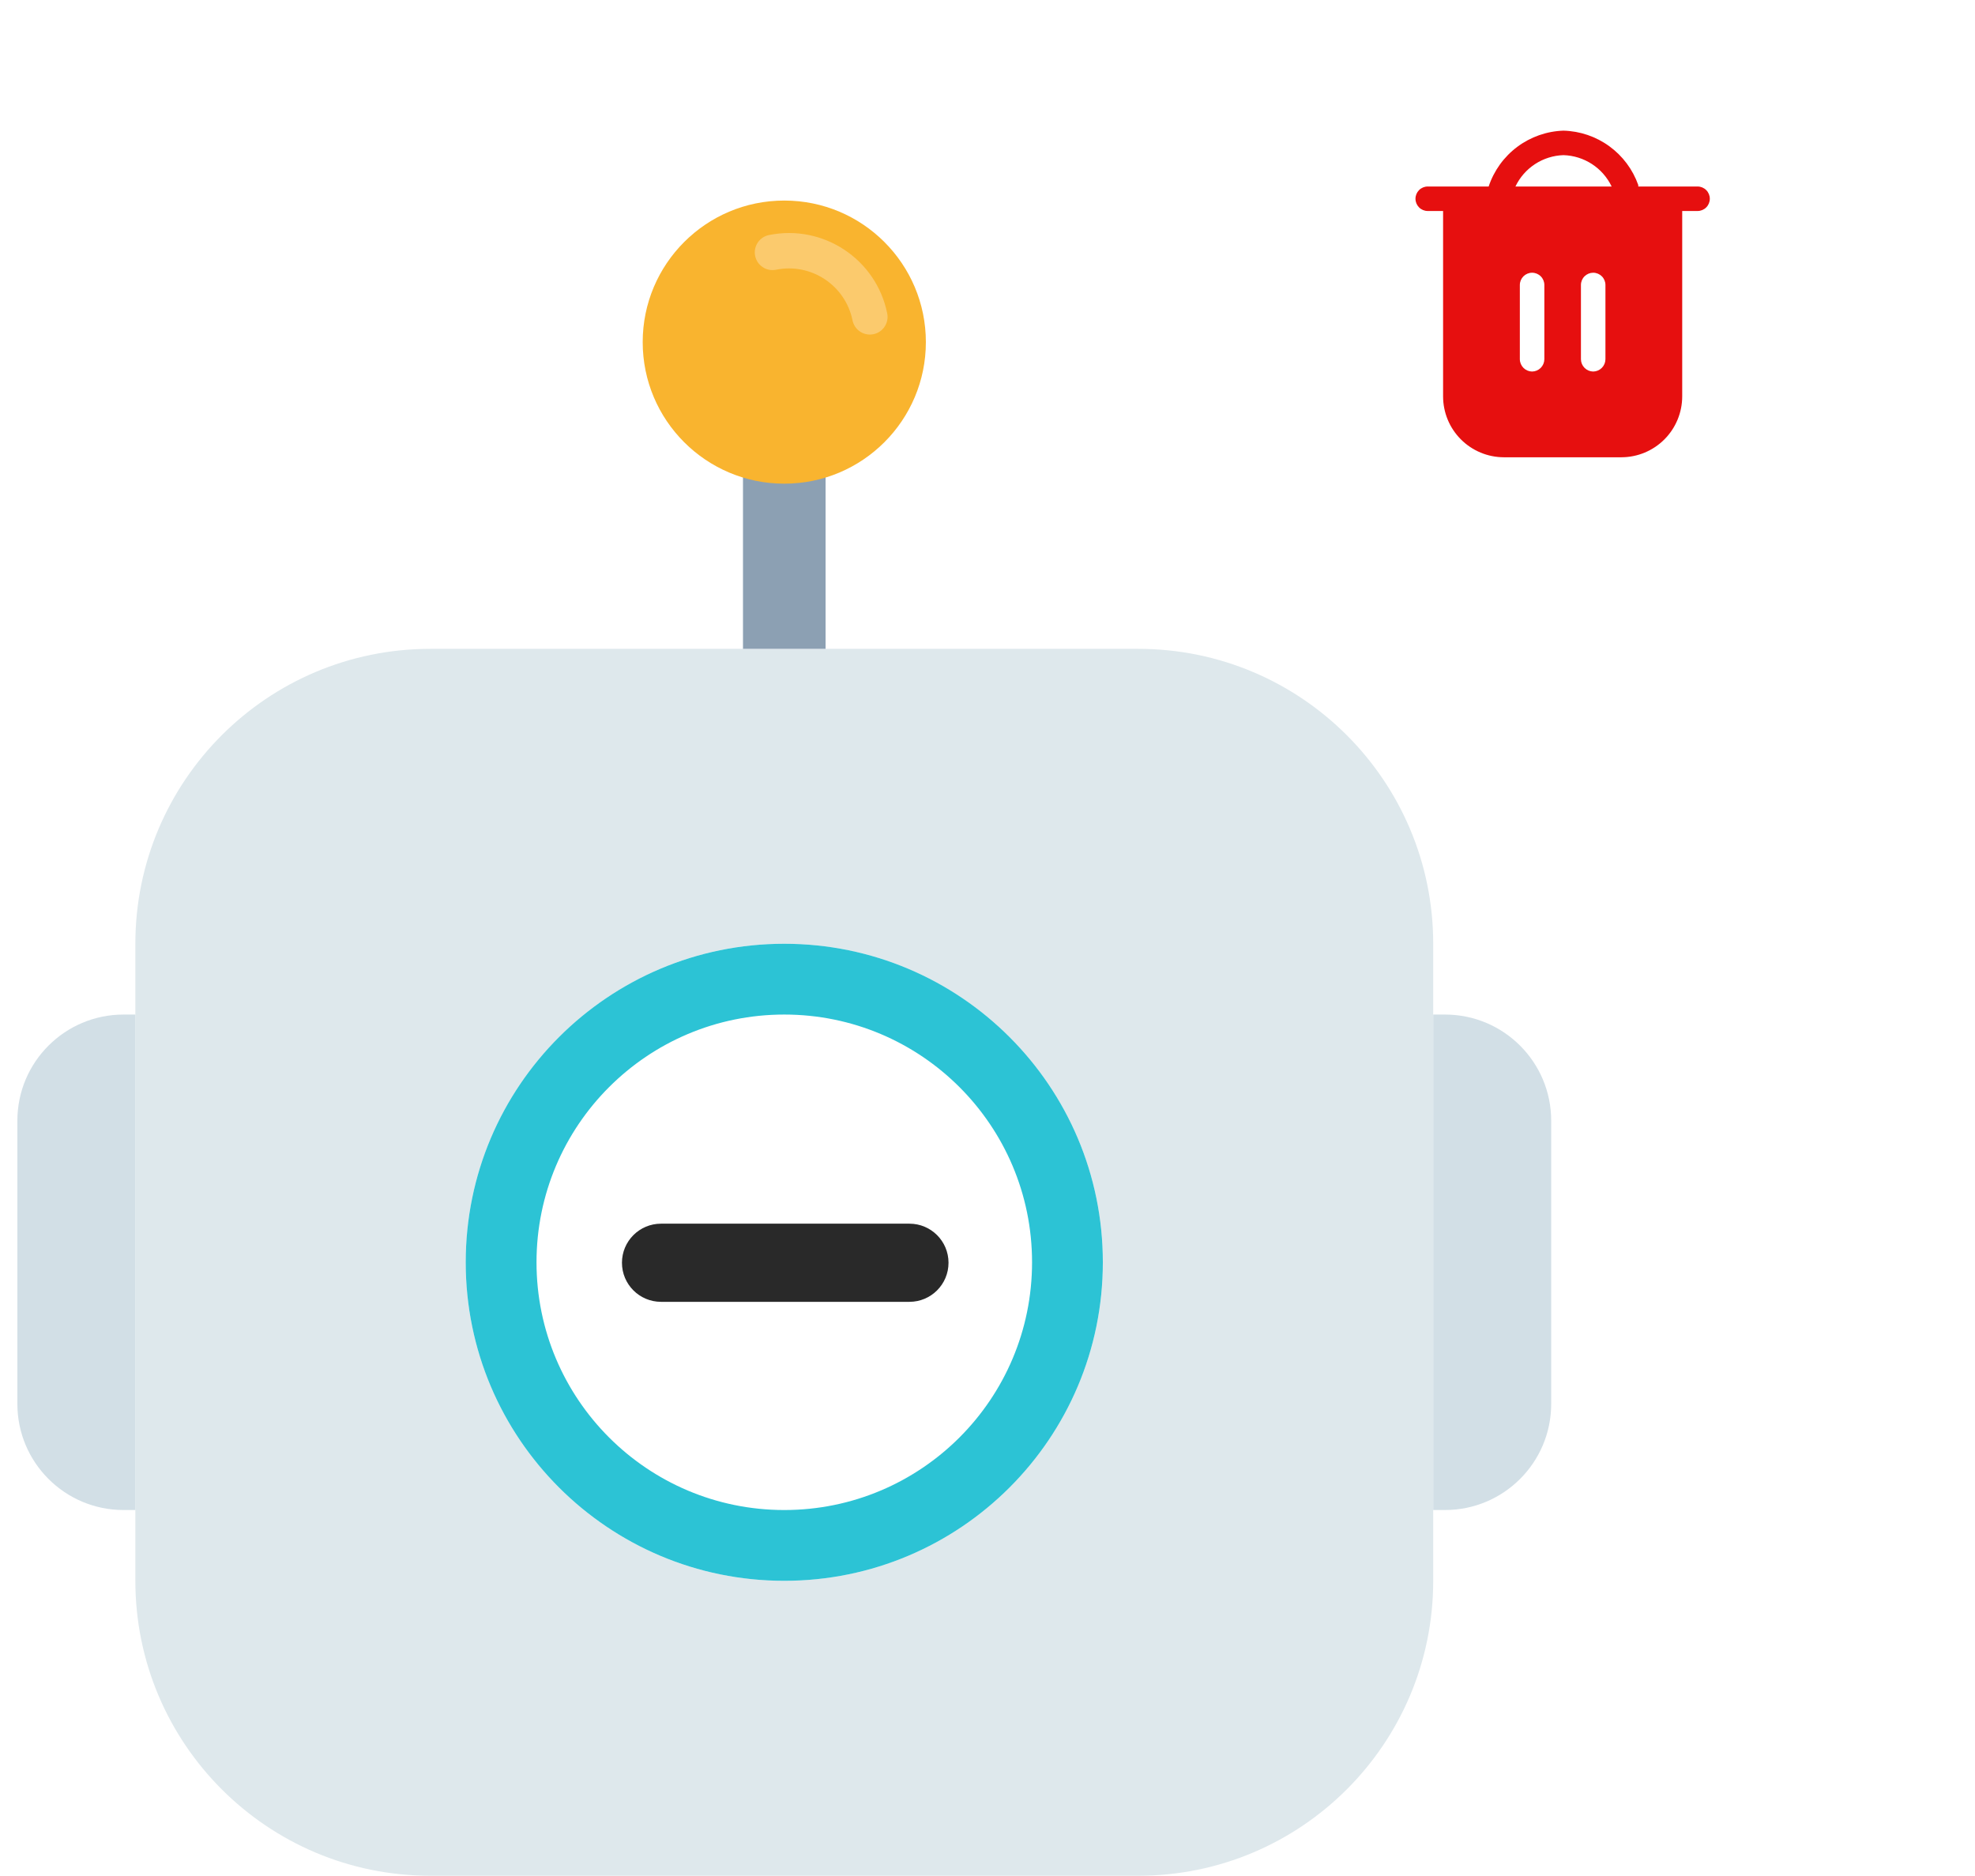 <svg width="1137" height="1080" viewBox="0 0 1137 1080" fill="none" xmlns="http://www.w3.org/2000/svg">
<path d="M77.925 543.397C77.925 449.613 153.952 373.586 247.736 373.586H655.282C749.066 373.586 825.093 449.613 825.093 543.397V910.189C825.093 1003.97 749.066 1080 655.282 1080H247.736C153.952 1080 77.925 1003.97 77.925 910.189V543.397Z" fill="#DEE8EC"/>
<path fill-rule="evenodd" clip-rule="evenodd" d="M77.924 584.151H71.132C37.37 584.151 10 611.521 10 645.283V808.302C10 842.064 37.37 869.434 71.132 869.434H77.924V584.151Z" fill="#D2DFE6"/>
<path fill-rule="evenodd" clip-rule="evenodd" d="M825.094 584.151H831.886C865.648 584.151 893.018 611.521 893.018 645.283V808.302C893.018 842.064 865.648 869.434 831.886 869.434H825.094V584.151Z" fill="#D2DFE6"/>
<path d="M634.905 726.792C634.905 828.078 552.795 910.188 451.508 910.188C350.222 910.188 268.112 828.078 268.112 726.792C268.112 625.505 350.222 543.396 451.508 543.396C552.795 543.396 634.905 625.505 634.905 726.792Z" fill="white"/>
<path fill-rule="evenodd" clip-rule="evenodd" d="M451.508 869.433C530.287 869.433 594.15 805.57 594.15 726.792C594.15 648.013 530.287 584.15 451.508 584.15C372.73 584.15 308.867 648.013 308.867 726.792C308.867 805.57 372.73 869.433 451.508 869.433ZM451.508 910.188C552.795 910.188 634.905 828.078 634.905 726.792C634.905 625.505 552.795 543.396 451.508 543.396C350.222 543.396 268.112 625.505 268.112 726.792C268.112 828.078 350.222 910.188 451.508 910.188Z" fill="#2CC3D5"/>
<path fill-rule="evenodd" clip-rule="evenodd" d="M475.283 261.51V373.585H427.735V261.51H475.283Z" fill="#8CA0B3"/>
<path d="M533.018 196.982C533.018 241.998 496.525 278.491 451.509 278.491C406.493 278.491 370 241.998 370 196.982C370 151.965 406.493 115.472 451.509 115.472C496.525 115.472 533.018 151.965 533.018 196.982Z" fill="#F9B42F"/>
<path opacity="0.3" fill-rule="evenodd" clip-rule="evenodd" d="M490.798 184.474C486.688 164.255 466.966 151.195 446.747 155.305C441.232 156.426 435.854 152.864 434.733 147.35C433.612 141.836 437.174 136.457 442.688 135.336C473.936 128.985 504.416 149.167 510.767 180.415C511.888 185.929 508.326 191.308 502.812 192.429C497.297 193.55 491.919 189.988 490.798 184.474Z" fill="white"/>
<g filter="url(#filter0_d_15189_95543)">
<path d="M1064.59 107.619C1054.22 55.15 1016.98 18.477 962.399 7.052C939.186 2.349 915.56 -0.014 891.875 5.90661e-05C860.351 5.90661e-05 815.921 4.161 783.621 24.19C742.859 49.86 721.42 98.24 723.324 161.358C724.452 197.537 733.126 248.314 768.247 284.986C795.399 313.196 845.823 327.794 886.868 330.545V357.061C886.868 363.596 889.459 369.863 894.073 374.49C898.686 379.117 904.947 381.726 911.481 381.745C912.208 381.815 912.94 381.815 913.667 381.745C918.852 381.369 923.787 379.37 927.772 376.032C943.569 362.492 964.303 344.508 984.684 325.467L993.5 317.357C1010.11 303.166 1025.15 287.23 1038.35 269.824C1066.7 228.849 1076.65 168.27 1064.59 107.619Z" fill="white"/>
</g>
<path d="M977.28 107.383H943.146C943.146 107.383 943.146 106.819 943.146 106.537C939.975 97.576 934.161 89.786 926.473 84.196C918.785 78.606 909.582 75.478 900.08 75.224C890.475 75.541 881.198 78.793 873.498 84.543C865.798 90.292 860.045 98.264 857.013 107.383H821.94C820.069 107.383 818.275 108.126 816.953 109.449C815.63 110.771 814.887 112.565 814.887 114.435C814.887 116.306 815.63 118.099 816.953 119.422C818.275 120.745 820.069 121.488 821.94 121.488H830.779V228.214C830.779 237.499 834.461 246.406 841.018 252.981C847.576 259.556 856.473 263.262 865.758 263.287H933.461C942.747 263.262 951.644 259.556 958.201 252.981C964.759 246.406 968.441 237.499 968.441 228.214V121.488H977.28C979.15 121.488 980.944 120.745 982.267 119.422C983.589 118.099 984.332 116.306 984.332 114.435C984.332 112.565 983.589 110.771 982.267 109.449C980.944 108.126 979.15 107.383 977.28 107.383ZM900.08 89.329C905.916 89.5 911.592 91.275 916.485 94.46C921.378 97.645 925.3 102.116 927.819 107.383H872.435C874.938 102.123 878.843 97.656 883.72 94.471C888.597 91.286 894.258 89.507 900.08 89.329Z" fill="#E60F0F"/>
<path d="M917.192 213.92C919.055 213.896 920.835 213.145 922.152 211.827C923.469 210.51 924.22 208.73 924.245 206.868V164.083C924.245 162.213 923.502 160.419 922.179 159.096C920.857 157.774 919.063 157.031 917.192 157.031C915.322 157.031 913.528 157.774 912.206 159.096C910.883 160.419 910.14 162.213 910.14 164.083V206.868C910.164 208.73 910.915 210.51 912.232 211.827C913.55 213.145 915.329 213.896 917.192 213.92Z" fill="white"/>
<path d="M882.023 213.92C883.886 213.896 885.665 213.145 886.983 211.827C888.3 210.51 889.051 208.73 889.075 206.868V164.083C889.075 162.213 888.332 160.419 887.009 159.096C885.687 157.774 883.893 157.031 882.023 157.031C880.152 157.031 878.358 157.774 877.036 159.096C875.713 160.419 874.97 162.213 874.97 164.083V206.868C874.995 208.73 875.746 210.51 877.063 211.827C878.38 213.145 880.16 213.896 882.023 213.92Z" fill="white"/>
<path d="M380.558 749.559C368.132 749.559 358.058 739.485 358.058 727.059C358.058 714.632 368.132 704.559 380.558 704.559L523.558 704.559C535.985 704.559 546.058 714.632 546.058 727.059C546.058 739.485 535.985 749.559 523.558 749.559L380.558 749.559Z" fill="#292929"/>
<defs>
<filter id="filter0_d_15189_95543" x="656.438" y="-55.641" width="479.953" height="515.335" filterUnits="userSpaceOnUse" color-interpolation-filters="sRGB">
<feFlood flood-opacity="0" result="BackgroundImageFix"/>
<feColorMatrix in="SourceAlpha" type="matrix" values="0 0 0 0 0 0 0 0 0 0 0 0 0 0 0 0 0 0 127 0" result="hardAlpha"/>
<feOffset dy="11.128"/>
<feGaussianBlur stdDeviation="33.385"/>
<feColorMatrix type="matrix" values="0 0 0 0 0.375 0 0 0 0 0.482 0 0 0 0 0.602 0 0 0 0.15 0"/>
<feBlend mode="normal" in2="BackgroundImageFix" result="effect1_dropShadow_15189_95543"/>
<feBlend mode="normal" in="SourceGraphic" in2="effect1_dropShadow_15189_95543" result="shape"/>
</filter>
</defs>
</svg>
